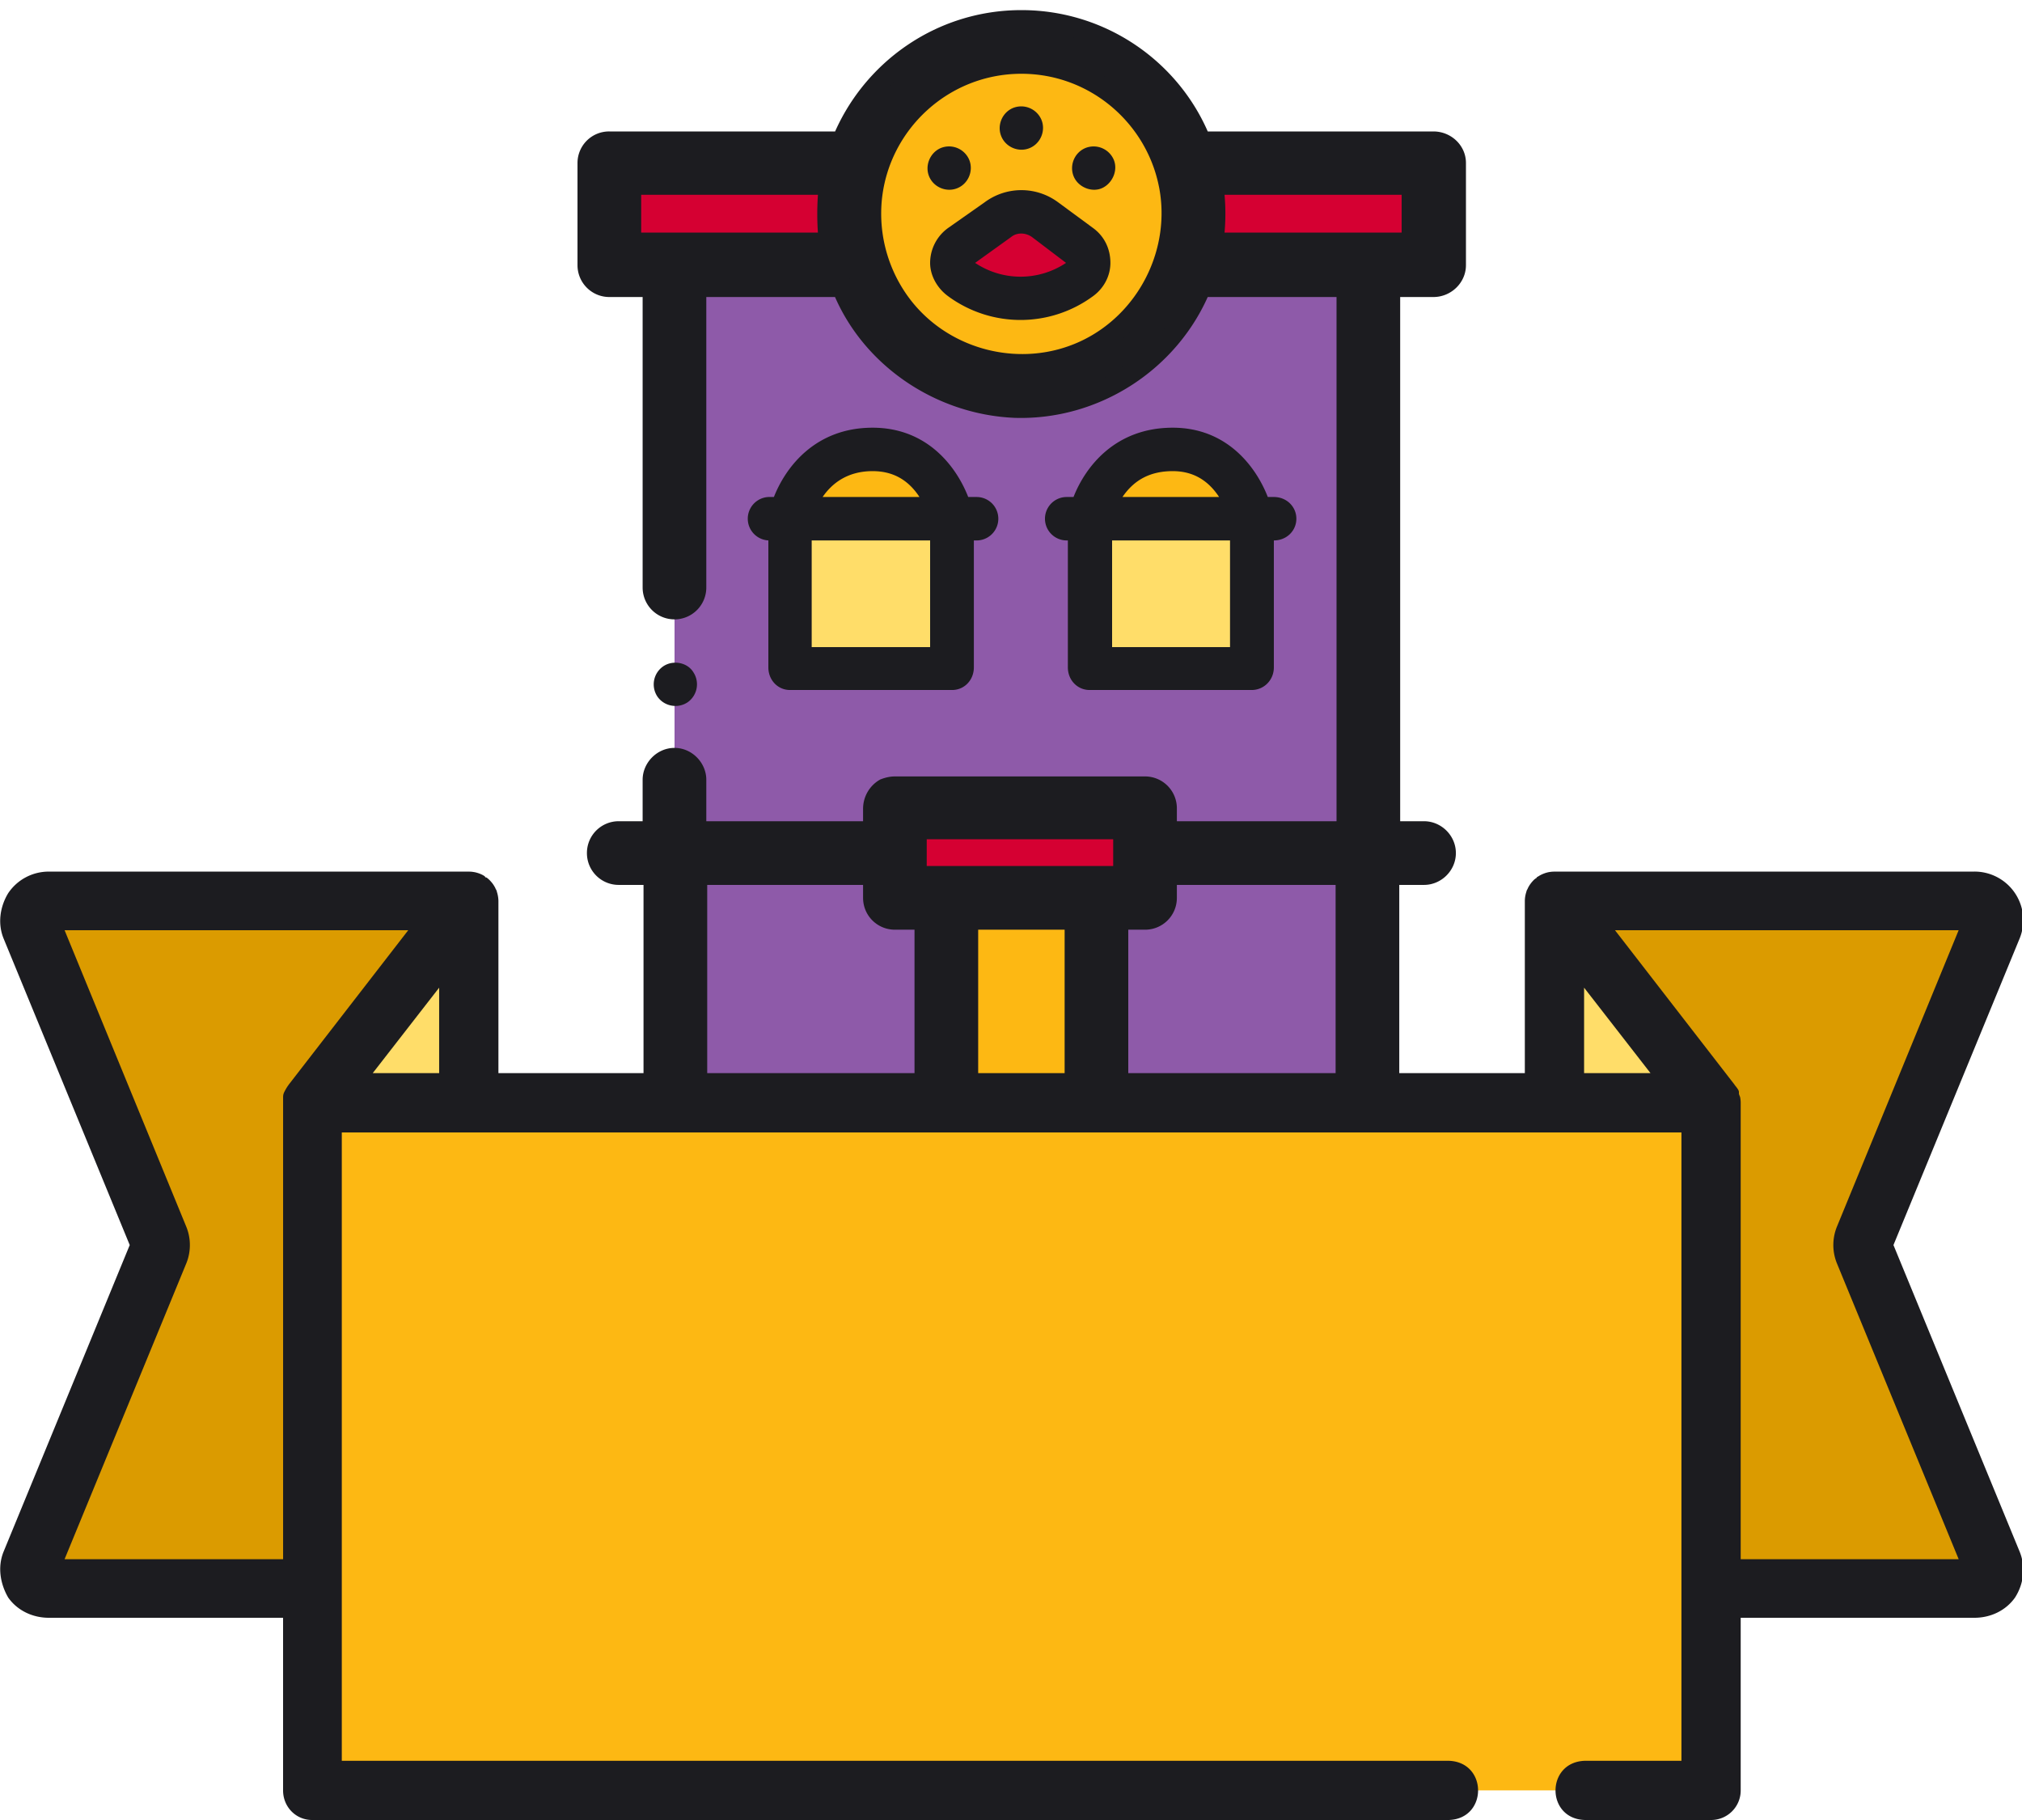 <svg xmlns="http://www.w3.org/2000/svg" width="100" height="90" viewBox="0 0 100 90"><g><g><g><path fill="#8e5aa9" d="M67.676 13.11v29.07H56.632V40h-12.37v2.18H33.36V13.11h9.028a8.517 8.517 0 0 0 8.13 5.982 8.517 8.517 0 0 0 8.13-5.982z"/></g><g><path fill="#8e5aa9" d="M67.628 42.18v12.74H33.4V42.18h10.858v2.215h12.37V42.18z"/></g><g><g><path fill="#fdb813" d="M46.8 44.4h7.423v10.526H46.8z"/></g><g><path fill="#fdb813" d="M50.511 19.092c4.7 0 8.489-3.81 8.489-8.51 0-4.702-3.788-8.512-8.489-8.512a8.511 8.511 0 0 0 0 17.022z"/></g><g><path fill="#d50032" d="M49.323 10.855l-1.8 1.288c-.523.403-.523 1.24 0 1.643l.042.03a4.99 4.99 0 0 0 5.86-.038.984.984 0 0 0 0-1.627l-1.74-1.28c-.685-.516-1.685-.522-2.362-.016z"/></g></g><g><path fill="#d50032" d="M42.38 8.06a8.5 8.5 0 0 0-.38 2.527c0 .881.132 1.73.38 2.53H30.13V8.06z"/></g><g><path fill="#d50032" d="M70.89 8.06v5.056H58.64c.247-.8.36-1.648.36-2.529 0-.879-.112-1.73-.36-2.527z"/></g><g><path fill="#ffdd69" d="M39.07 25.65h8.02V33h-8.02z"/></g><g><path fill="#ffdd69" d="M53.89 25.65h8.02V33h-8.02z"/></g><g><path fill="#d50032" d="M44.26 40h12.37v4.4H44.26z"/></g><g><path fill="#fdb813" d="M39.07 25.646s.67-3.426 4.088-3.426c3.243 0 3.932 3.426 3.932 3.426z"/></g><g><path fill="#fdb813" d="M53.89 25.646s.67-3.426 4.11-3.426c3.22 0 3.91 3.426 3.91 3.426z"/></g><g><path fill="#1c1c20" d="M45.95 8.723c.224.54.86.805 1.402.58.541-.223.804-.862.581-1.402a1.084 1.084 0 0 0-1.403-.582c-.53.224-.803.862-.58 1.404z"/></g><g><path fill="#1c1c20" d="M53.1 8.723c.224.54.9.806 1.402.58.498-.223.805-.861.581-1.402a1.084 1.084 0 0 0-1.403-.581c-.542.225-.803.86-.58 1.403z"/></g><g><path fill="#1c1c20" d="M49.52 6.743c.225.54.861.805 1.403.58.54-.223.806-.862.581-1.402a1.085 1.085 0 0 0-1.403-.582c-.54.224-.806.864-.58 1.404z"/></g><g><path fill="#1c1c20" d="M50 11.725c.283-.237.725-.234 1.052.007L52.722 13a4.047 4.047 0 0 1-4.497 0zm-3.099 2.93l.043.032a6.048 6.048 0 0 0 7.122-.048c.54-.397.85-1.009.85-1.639 0-.71-.31-1.322-.85-1.719L52.325 10a3.045 3.045 0 0 0-3.623 0l-1.8 1.265A2.134 2.134 0 0 0 46 13c0 .631.356 1.265.901 1.655z"/></g><g><path fill="#1c1c20" d="M45.414 24.489l.06.088h-4.791c.44-.642 1.197-1.279 2.474-1.279.96 0 1.698.39 2.257 1.19zM46 32h-5.857v-5.275H46zm1.089 2.121c.593 0 1.074-.48 1.074-1.121v-6.275h.136a1.074 1.074 0 0 0 0-2.148h-.415c-.586-1.504-2.027-3.427-4.728-3.427-2.814 0-4.29 1.922-4.882 3.427H38a1.075 1.075 0 0 0 0 2.147V33c0 .64.476 1.121 1.069 1.121z"/></g><g><path fill="#1c1c20" d="M55.531 24.55c.585-.842 1.384-1.252 2.469-1.252.934 0 1.672.39 2.232 1.19l.06.089h-4.779l.018-.027zM60.832 32H55v-5.275h5.832zm1.074 2.121C62.5 34.121 63 33.641 63 33v-6.275c.632 0 1.113-.48 1.113-1.074 0-.593-.481-1.074-1.113-1.074h-.3c-.585-1.504-2.026-3.427-4.7-3.427-2.84 0-4.317 1.922-4.908 3.427h-.338a1.074 1.074 0 0 0 0 2.148h.058V33c0 .64.481 1.121 1.074 1.121z"/></g><g><path fill="#1c1c20" d="M32.507 34.437c.328.486 1.001.62 1.493.296a1.086 1.086 0 0 0 .293-1.488c-.293-.487-1.002-.623-1.488-.298a1.085 1.085 0 0 0-.298 1.49z"/></g><g><path fill="#1c1c20" d="M43.184 43.259v1.14c0 .601.481 1.075 1.074 1.075h1.47v8.377H34.476V43.26zm23.37 10.592H55.3v-8.377h1.329a1.07 1.07 0 0 0 1.074-1.075v-1.14h8.851zm-13.402-8.377v8.377h-5.275v-8.377zM45.333 41h10.221v2.325H45.332zM60 12a10.09 10.09 0 0 0 0-2.868h9.819V12zm-28.79 0V9.132H41c-.108.96-.108 1.947 0 2.868zm26.585-2.935c.696 3.355-1.068 6.85-4.18 8.28-3.097 1.422-6.871.497-8.964-2.19a7.5 7.5 0 0 1-1.533-5.348c.39-3.736 3.558-6.659 7.396-6.659 3.58 0 6.577 2.543 7.28 5.917zm19.13 44.787h-8.223V43.259h1.725c.573 0 1.075-.481 1.075-1.074 0-.594-.502-1.075-1.075-1.075h-1.68V14.188h2.146c.593 0 1.107-.481 1.107-1.074V8.058C72 7.464 71.486 7 70.893 7H59.397C58 3.478 54.527 1 50.514 1c-4.012 0-7.455 2.478-8.882 6H30.135a1.06 1.06 0 0 0-1.074 1.058v5.056c0 .593.48 1.074 1.074 1.074h2.147v14.866a1.074 1.074 0 0 0 2.149 0V14.188h7.199C43 17.653 46.448 20 50.19 20.163c3.98.128 7.704-2.285 9.209-5.975h7.2V41.11h-8.896V40a1.075 1.075 0 0 0-1.074-1.105h-12.37c-.186 0-.36.047-.512.105a1.157 1.157 0 0 0-.563 1v1.11h-8.753v-2.552c0-.558-.481-1.074-1.074-1.074-.594 0-1.075.516-1.075 1.074v2.552h-1.68a1.07 1.07 0 0 0-1.075 1.075 1.07 1.07 0 0 0 1.074 1.074h1.725v10.593h-8.252a1.074 1.074 0 0 0 0 2.148h52.852a1.074 1.074 0 0 0 0-2.148z"/><path fill="none" stroke="#1c1c20" stroke-miterlimit="50" d="M43.184 43.259v1.14c0 .601.481 1.075 1.074 1.075h1.47v8.377H34.476V43.26zm23.37 10.592H55.3v-8.377h1.329a1.07 1.07 0 0 0 1.074-1.075v-1.14h8.851zm-13.402-8.377v8.377h-5.275v-8.377zM45.333 41h10.221v2.325H45.332zM60 12a10.09 10.09 0 0 0 0-2.868h9.819V12zm-28.79 0V9.132H41c-.108.96-.108 1.947 0 2.868zm26.585-2.935c.696 3.355-1.068 6.85-4.18 8.28-3.097 1.422-6.871.497-8.964-2.19a7.5 7.5 0 0 1-1.533-5.348c.39-3.736 3.558-6.659 7.396-6.659 3.58 0 6.577 2.543 7.28 5.917zm19.13 44.787h-8.223V43.259h1.725c.573 0 1.075-.481 1.075-1.074 0-.594-.502-1.075-1.075-1.075h-1.68V14.188h2.146c.593 0 1.107-.481 1.107-1.074V8.058C72 7.464 71.486 7 70.893 7H59.397C58 3.478 54.527 1 50.514 1c-4.012 0-7.455 2.478-8.882 6H30.135a1.06 1.06 0 0 0-1.074 1.058v5.056c0 .593.48 1.074 1.074 1.074h2.147v14.866a1.074 1.074 0 0 0 2.149 0V14.188h7.199C43 17.653 46.448 20 50.19 20.163c3.98.128 7.704-2.285 9.209-5.975h7.2V41.11h-8.896V40a1.075 1.075 0 0 0-1.074-1.105h-12.37c-.186 0-.36.047-.512.105a1.157 1.157 0 0 0-.563 1v1.11h-8.753v-2.552c0-.558-.481-1.074-1.074-1.074-.594 0-1.075.516-1.075 1.074v2.552h-1.68a1.07 1.07 0 0 0-1.075 1.075 1.07 1.07 0 0 0 1.074 1.074h1.725v10.593h-8.252a1.074 1.074 0 0 0 0 2.148h52.852a1.074 1.074 0 0 0 0-2.148z"/></g></g><g><g><g><path fill="#db9b00" d="M23.189 44.56H2.419a.939.939 0 0 0-.878 1.292l6.32 15.356a.656.656 0 0 1 0 .709l-6.32 15.356a.939.939 0 0 0 .877 1.292H23.19z"/></g><g><path fill="#ffdd69" d="M15.44 54.527l7.746-9.967v34.005l-7.746 9.967z"/></g><g><path fill="#db9b00" d="M76.88 44.56h20.77a.939.939 0 0 1 .878 1.292l-6.32 15.356a.928.928 0 0 0 0 .709l6.32 15.356a.939.939 0 0 1-.877 1.292H76.88z"/></g><g><path fill="#ffdd69" d="M84.626 54.527L76.88 44.56v34.005l7.746 9.967z"/></g><g><path fill="#fdb813" d="M15.44 54.53h69.183v34.005H15.44z"/></g><g><g><path fill="#1c1c20" d="M86.088 77.105V54.533c0-.075-.007-.148-.018-.22l-.006-.037c-.013-.071-.064-.142-.064-.21V54c0-.1-.12-.231-.21-.35l-.01-.017L79.871 46h16.996L90.85 60.653a2.41 2.41 0 0 0-.001 1.827l6.02 14.625zm-82.895 0L9.21 62.483c.24-.581.24-1.248 0-1.827L3.194 46h16.996l-5.908 7.633-.011.017c-.09.119-.16.25-.211.35-.059.118-.059.195-.059.276v22.829zm18.526-24.038h-3.285l3.285-4.226zm56.624-4.226l3.284 4.226h-3.284zm15.3 12.727l6.237-15.153c.305-.74.22-1.58-.225-2.246a2.412 2.412 0 0 0-2.008-1.069H76.862c-.012 0-.023.002-.035.003a1.49 1.49 0 0 0-.176.016l-.04.006c-.068.013-.134.03-.199.052l-.01.002-.017.008c-.066.023-.129.05-.19.082l-.008.004c-.06.032-.117.07-.187.11v.024a.744.744 0 0 0-.167.131l-.016.018a1.37 1.37 0 0 0-.118.141c-.007.009-.015.018-.021.028a1.488 1.488 0 0 0-.103.17l-.014.03c-.028.075-.053.075-.074.179l-.005.013a1.484 1.484 0 0 0-.07.449v8.501H24.65v-8.501a1.452 1.452 0 0 0-.023-.25 1.436 1.436 0 0 0-.048-.198l-.004-.014c-.02-.104-.046-.104-.075-.18l-.013-.029a1.543 1.543 0 0 0-.103-.17l-.02-.028a1.505 1.505 0 0 0-.119-.14l-.016-.019a1.503 1.503 0 0 0-.148-.13c-.012-.01-.023-.017-.081-.026 0-.04-.065-.077-.125-.11a1.427 1.427 0 0 0-.198-.086c-.006-.001-.011-.004-.017-.007l-.01-.002a1.454 1.454 0 0 0-.202-.052l-.035-.005c-.06-.01-.12-.016-.182-.017l-.03-.002H2.413c-.809 0-1.559.399-2.008 1.068-.406.666-.53 1.505-.225 2.247l6.236 15.152L.181 76.722c-.305.74-.181 1.58.225 2.278.449.637 1.2 1 2.008 1H14v8.538c0 .81.629 1.462 1.439 1.462h56.208c1.938-.056 1.937-2.869 0-2.928H16.904V56h66.253v31.072h-4.774c-1.938.06-1.937 2.872 0 2.928h6.24c.809 0 1.465-.652 1.465-1.462V80h11.56c.808 0 1.558-.363 2.007-1 .446-.698.53-1.538.225-2.279z"/></g></g></g><g/></g></g></svg>